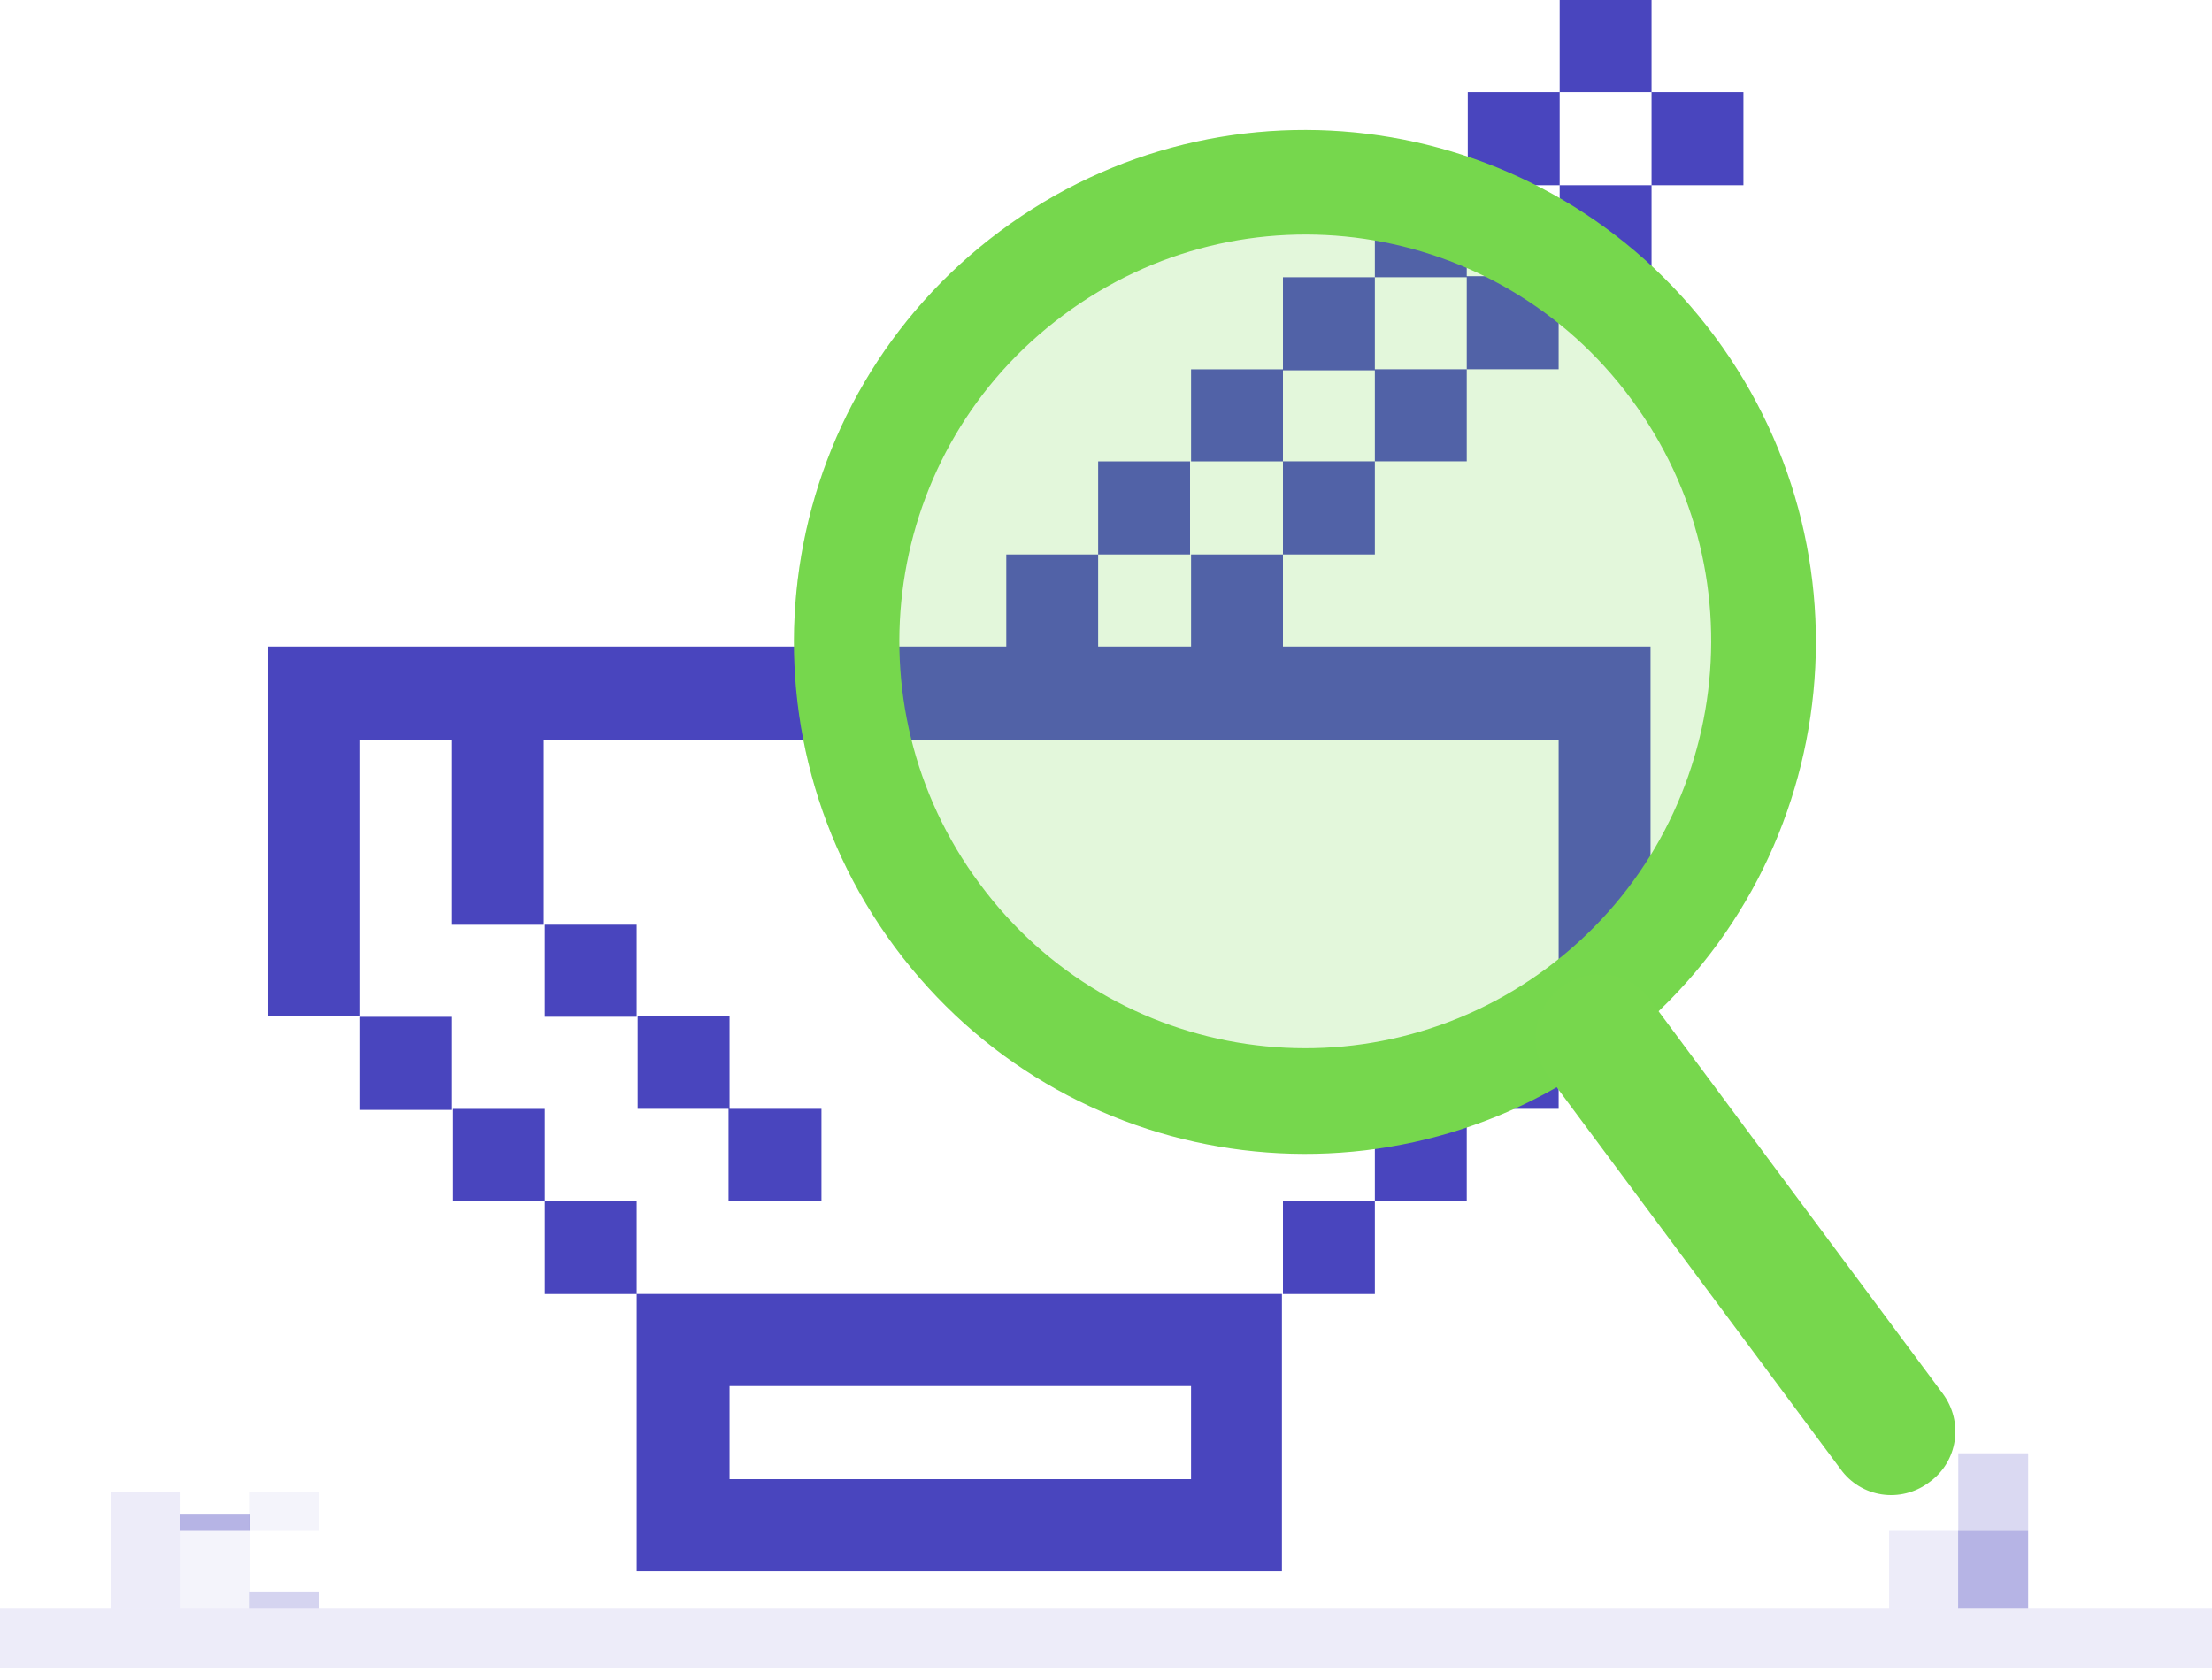 <svg xmlns="http://www.w3.org/2000/svg" width="129" height="98" fill="none" viewBox="0 0 129 98">
    <g clip-path="url(#clip0)">
        <path fill="#4945be" d="M47.906 70.047v-5.37h-5.418v5.37h5.418zm-5.359-5.37v-5.43h-5.359v5.43h5.36zm-5.418-5.37v-5.37h-5.36v5.37h5.36zM69.402 26.91h-5.36v5.43h5.36v-5.43zm5.418-5.37h-5.359v5.37h5.359v-5.37zm5.359-5.37H74.82v5.43h5.359v-5.43zm5.359-5.37h-5.359v5.37h5.359V10.8zm5.419-5.43h-5.36v5.43h5.36V5.37zM96.315 0h-5.358v5.37h5.358V0zm0 5.37v5.43h5.359V5.37h-5.359zm-5.358 10.8h5.358V10.8h-5.358v5.37zm-5.419 48.507h5.359v-5.43h-5.359v5.43zm0-43.138h5.359v-5.43h-5.359v5.43zm-5.359 48.508h5.359v-5.37h-5.359v5.37zm0-43.138h5.359v-5.37h-5.359v5.37zM74.82 75.477h5.359v-5.43H74.82v5.43zm0-43.138h5.359v-5.43H74.82v5.43zm-5.418 5.37h-5.36v-5.37h-5.358v5.37h-43.05v21.539h5.358v-16.11h5.36v10.8h5.358v-10.8h59.187v16.17h5.359v-21.6H74.82v-5.37h-5.359v5.37h-.06zM37.128 91.645H74.76v-16.17H37.13v16.17zm5.418-10.8h26.914v5.43H42.547v-5.43zM31.77 70.048v5.43h5.359v-5.43h-5.36zm-5.36-5.37v5.37h5.36v-5.37h-5.36zm-5.418-5.37v5.43h5.36v-5.43h-5.36z"/>
        <path fill="#77D74D" d="M58.326 13.484C45.108 23.33 42.37 42.004 52.193 55.25c9.825 13.246 28.462 15.99 41.681 6.146 13.219-9.845 15.958-28.52 6.133-41.766-9.825-13.246-28.462-15.99-41.68-6.146zm31.916 42.96c-10.48 7.816-25.306 5.668-33.107-4.893-7.8-10.501-5.656-25.358 4.883-33.174 10.48-7.816 25.306-5.668 33.106 4.892 7.801 10.502 5.598 25.358-4.882 33.174z"/>
        <path fill="#77D74D" d="M97.127 58.527c11.626-11.65 11.626-30.539 0-42.19-11.627-11.65-30.477-11.65-42.104 0-11.626 11.651-11.626 30.54 0 42.19 11.627 11.65 30.477 11.65 42.104 0z" opacity=".2"/>
        <path fill="#77D74D" d="M112.511 86.455c-1.667 1.253-3.989.895-5.18-.775l-17.03-22.912c-1.25-1.67-.893-3.998.775-5.19 1.667-1.254 3.989-.896 5.18.775l17.029 22.911c1.251 1.67.894 3.998-.774 5.191z"/>
    </g>
    <path fill="#4945be" d="M0 93.823H129V97.297H0z" opacity=".1"/>
    <path fill="#4945be" d="M6.455 93.824H13.279V97.898H6.455z" opacity=".1" transform="rotate(-90 6.455 93.824)"/>
    <path fill="#4945be" d="M14.522 93.824H15.522V97.898H14.522z" opacity=".23" transform="rotate(-90 14.522 93.824)"/>
    <path fill="#4945be" d="M114.203 93.824H118.732V97.898H114.203z" opacity=".4" transform="rotate(-90 114.203 93.824)"/>
    <path fill="#4945be" d="M10.488 89.295H11.488V93.369H10.488z" opacity=".4" transform="rotate(-90 10.488 89.295)"/>
    <path fill="#4945be" d="M10.488 93.824H15.017V97.898H10.488z" opacity=".06" transform="rotate(-90 10.488 93.824)"/>
    <path fill="#4945be" d="M110.169 93.824H114.698V97.898H110.169z" opacity=".1" transform="rotate(-90 110.169 93.824)"/>
    <path fill="#4945be" d="M114.203 89.295H118.732V93.369H114.203z" opacity=".2" transform="rotate(-90 114.203 89.295)"/>
    <path fill="#4945be" d="M14.522 89.295H16.816V93.369H14.522z" opacity=".06" transform="rotate(-90 14.522 89.295)"/>
    <defs>
        <clipPath id="clip0">
            <path fill="#4945be" d="M0 0H98.367V91.646H0z" transform="translate(15.633)"/>
        </clipPath>
    </defs>
</svg>
